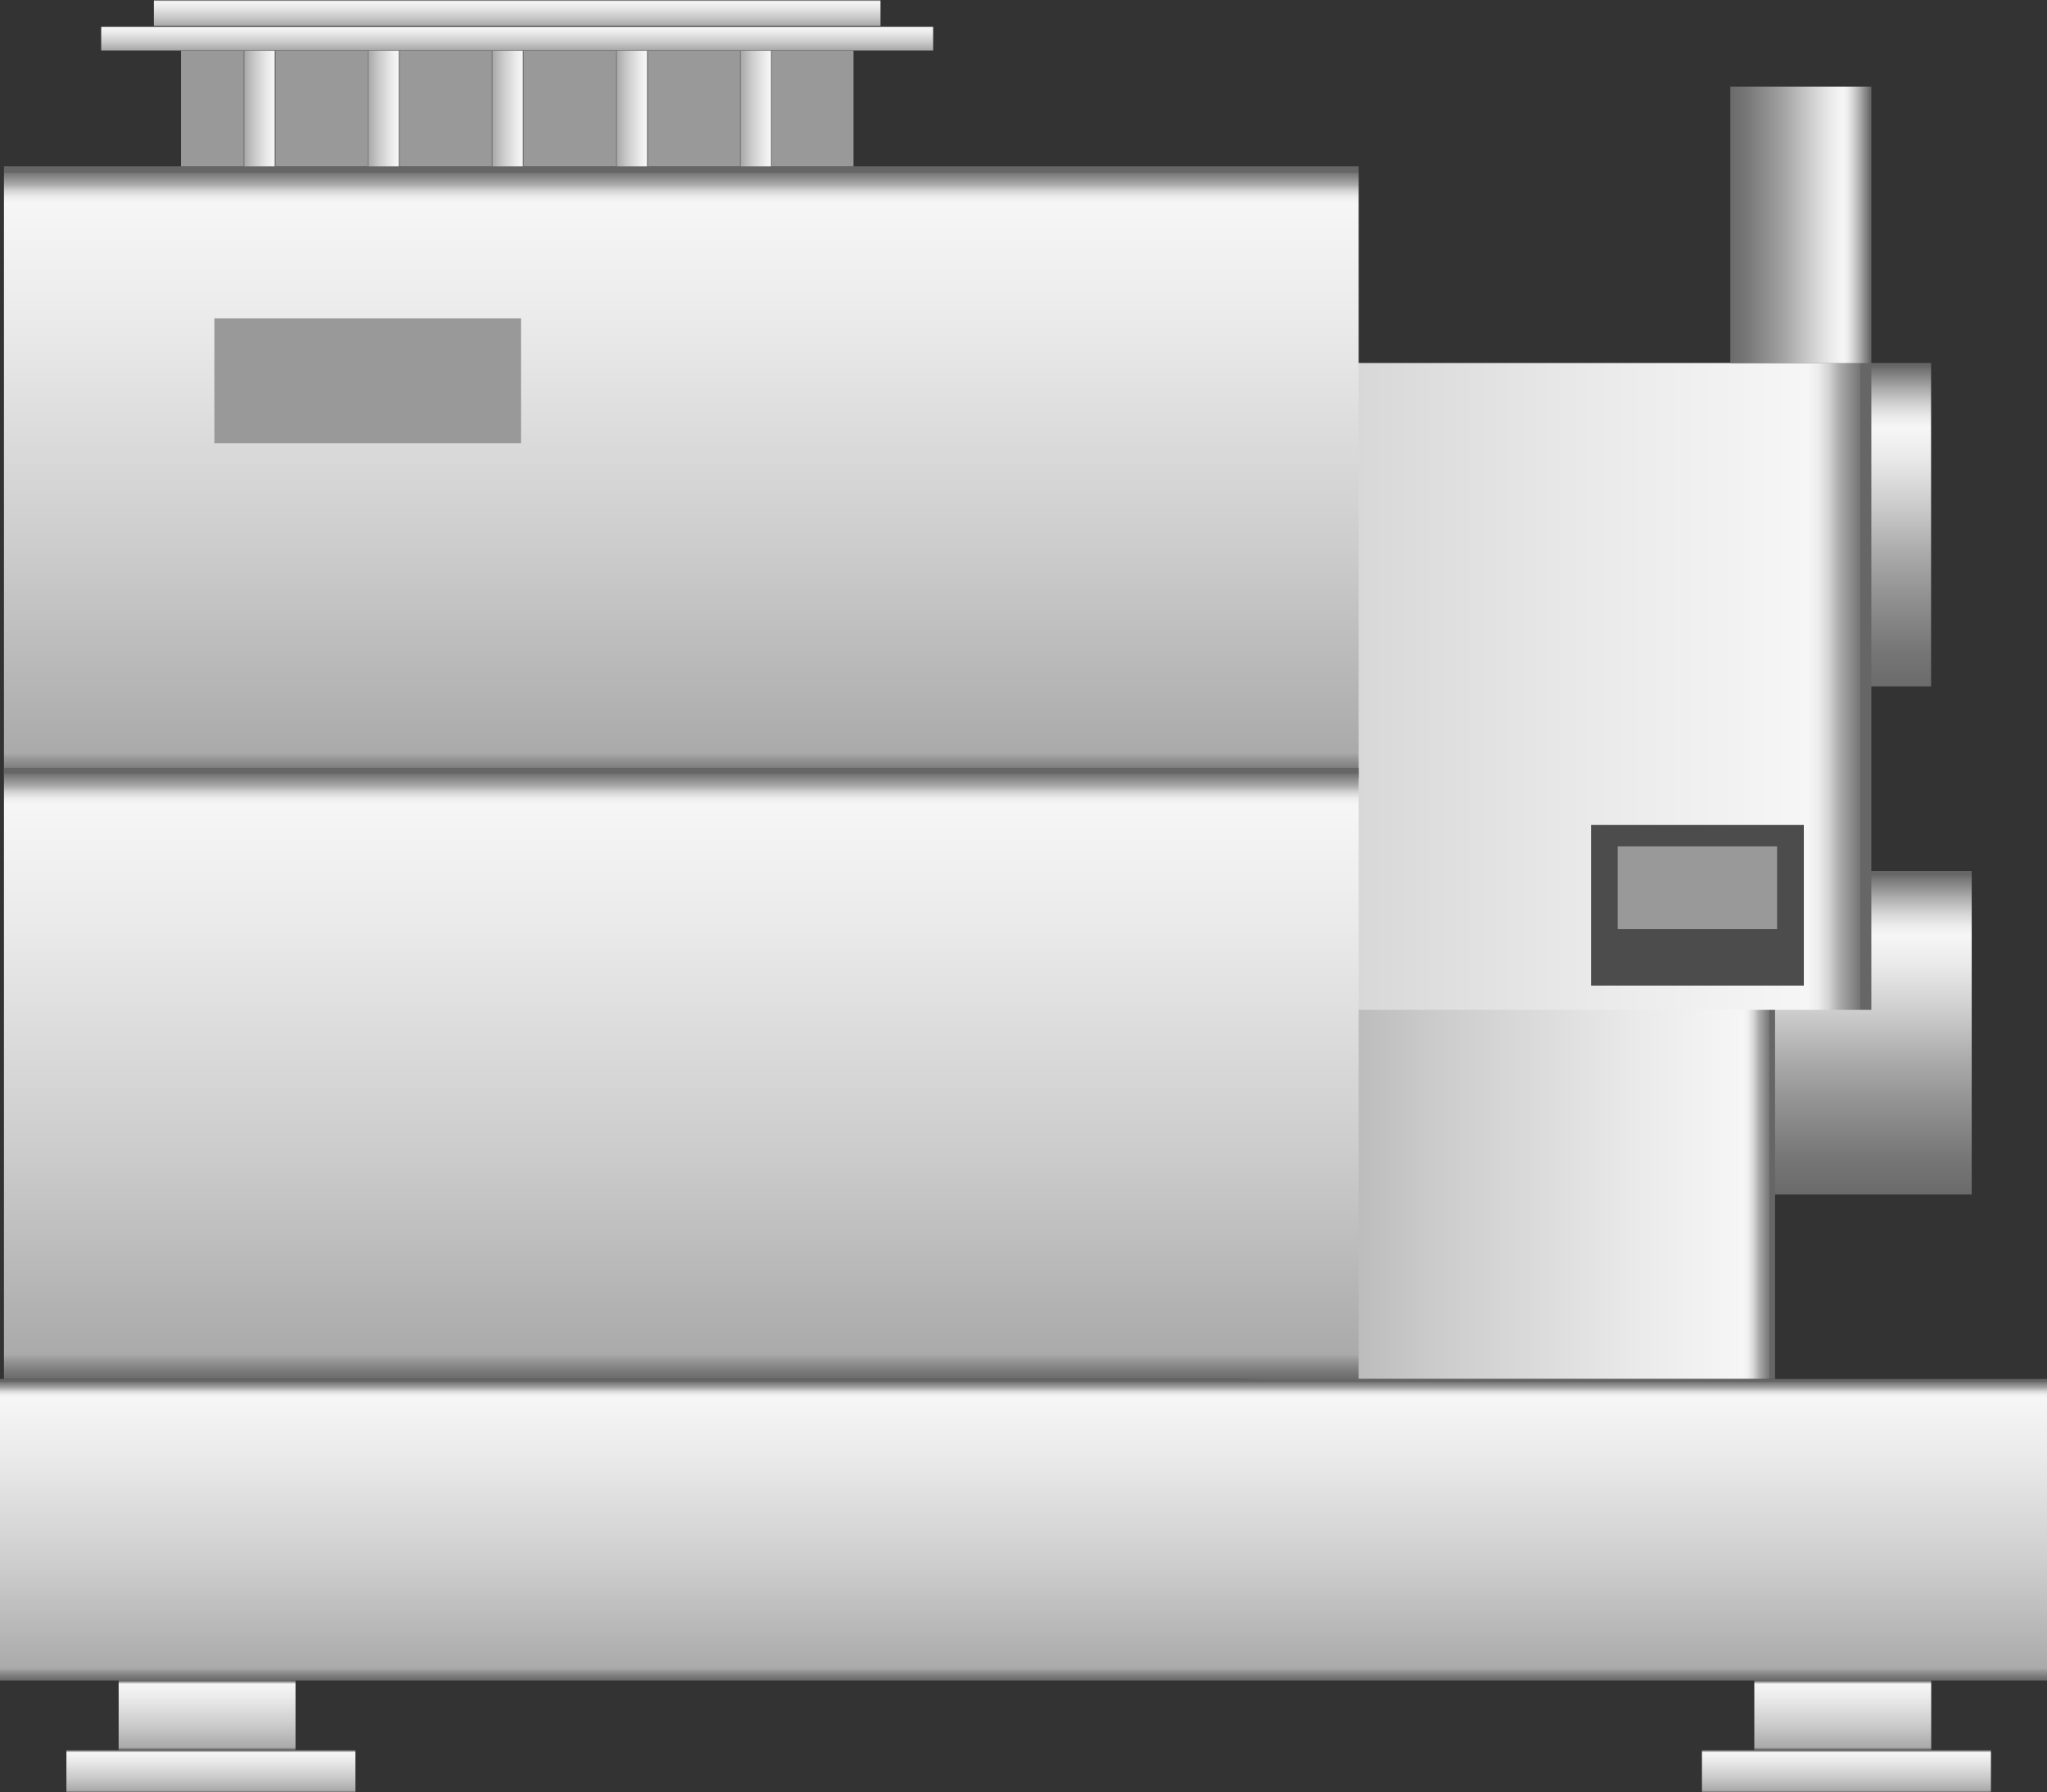 <svg xmlns="http://www.w3.org/2000/svg" xmlns:xlink="http://www.w3.org/1999/xlink" viewBox="0 0 150.09 131.44"><rect x="0" y="0" width="150.09" height="131.44" fill="#333333" stroke="none"/><defs><style>.cls-1{fill:url(#未命名的渐变_67);}.cls-2{fill:url(#未命名的渐变_67-2);}.cls-3{fill:url(#未命名的渐变_74);}.cls-4{fill:url(#未命名的渐变_74-2);}.cls-5{fill:url(#未命名的渐变_74-3);}.cls-6{fill:url(#未命名的渐变_74-4);}.cls-7{fill:url(#未命名的渐变_74-5);}.cls-8{fill:url(#未命名的渐变_74-6);}.cls-9{fill:url(#未命名的渐变_74-7);}.cls-10{fill:url(#未命名的渐变_74-8);}.cls-11{fill:url(#未命名的渐变_74-9);}.cls-12{fill:#999;}.cls-13{fill:#4c4c4c;}.cls-14{fill:url(#未命名的渐变_67-3);}.cls-15{fill:url(#未命名的渐变_74-10);}.cls-16{fill:url(#未命名的渐变_74-11);}.cls-17{fill:url(#未命名的渐变_74-12);}.cls-18{fill:url(#未命名的渐变_74-13);}.cls-19{fill:url(#未命名的渐变_74-14);}.cls-20{fill:url(#未命名的渐变_74-15);}.cls-21{fill:url(#未命名的渐变_74-16);}</style><linearGradient id="未命名的渐变_67" x1="134.23" y1="50.34" x2="134.23" y2="26.62" gradientUnits="userSpaceOnUse"><stop offset="0" stop-color="#6b6b6b"/><stop offset="0.11" stop-color="#767676"/><stop offset="0.3" stop-color="#959595"/><stop offset="0.41" stop-color="#aaa"/><stop offset="0.56" stop-color="#ccc"/><stop offset="0.71" stop-color="#eaeaea"/><stop offset="0.8" stop-color="#f6f6f6"/><stop offset="0.83" stop-color="#ededed"/><stop offset="0.87" stop-color="#d4d4d4"/><stop offset="0.92" stop-color="#ababab"/><stop offset="0.98" stop-color="#737373"/><stop offset="0.99" stop-color="#666"/></linearGradient><linearGradient id="未命名的渐变_67-2" x1="134.68" y1="87.59" x2="134.68" y2="63.88" xlink:href="#未命名的渐变_67"/><linearGradient id="未命名的渐变_74" x1="91.07" y1="84.64" x2="130.16" y2="84.64" gradientUnits="userSpaceOnUse"><stop offset="0" stop-color="#6b6b6b"/><stop offset="0.01" stop-color="#767676"/><stop offset="0.03" stop-color="#959595"/><stop offset="0.04" stop-color="#aaa"/><stop offset="0.37" stop-color="#ccc"/><stop offset="0.74" stop-color="#eaeaea"/><stop offset="0.94" stop-color="#f6f6f6"/><stop offset="0.95" stop-color="#ededed"/><stop offset="0.96" stop-color="#d4d4d4"/><stop offset="0.97" stop-color="#ababab"/><stop offset="0.99" stop-color="#737373"/><stop offset="0.99" stop-color="#666"/></linearGradient><linearGradient id="未命名的渐变_74-2" x1="59.11" y1="50.34" x2="137.21" y2="50.34" xlink:href="#未命名的渐变_74"/><linearGradient id="未命名的渐变_74-3" x1="49.95" y1="57.02" x2="49.95" y2="12.2" xlink:href="#未命名的渐变_74"/><linearGradient id="未命名的渐变_74-4" x1="49.95" y1="101.13" x2="49.95" y2="56.31" xlink:href="#未命名的渐变_74"/><linearGradient id="未命名的渐变_74-5" x1="75.05" y1="123.23" x2="75.05" y2="101.13" xlink:href="#未命名的渐变_74"/><linearGradient id="未命名的渐变_74-6" x1="15.19" y1="128.35" x2="15.19" y2="123.23" xlink:href="#未命名的渐变_74"/><linearGradient id="未命名的渐变_74-7" x1="15.46" y1="131.44" x2="15.46" y2="128.35" xlink:href="#未命名的渐变_74"/><linearGradient id="未命名的渐变_74-8" x1="135.11" y1="128.35" x2="135.11" y2="123.23" xlink:href="#未命名的渐变_74"/><linearGradient id="未命名的渐变_74-9" x1="135.38" y1="131.44" x2="135.38" y2="128.35" xlink:href="#未命名的渐变_74"/><linearGradient id="未命名的渐变_67-3" x1="126.87" y1="16.48" x2="137.21" y2="16.48" xlink:href="#未命名的渐变_67"/><linearGradient id="未命名的渐变_74-10" x1="37.93" y1="3.72" x2="37.93" y2="1.93" xlink:href="#未命名的渐变_74"/><linearGradient id="未命名的渐变_74-11" x1="17.86" y1="7.96" x2="20.21" y2="7.96" xlink:href="#未命名的渐变_74"/><linearGradient id="未命名的渐变_74-12" x1="26.96" y1="7.96" x2="29.31" y2="7.96" xlink:href="#未命名的渐变_74"/><linearGradient id="未命名的渐变_74-13" x1="36.06" y1="7.96" x2="38.41" y2="7.96" xlink:href="#未命名的渐变_74"/><linearGradient id="未命名的渐变_74-14" x1="45.16" y1="7.96" x2="47.51" y2="7.96" xlink:href="#未命名的渐变_74"/><linearGradient id="未命名的渐变_74-15" x1="54.26" y1="7.96" x2="56.61" y2="7.96" xlink:href="#未命名的渐变_74"/><linearGradient id="未命名的渐变_74-16" x1="37.93" y1="1.93" x2="37.93" y2="0" xlink:href="#未命名的渐变_74"/></defs><title>Vibratory deburring machine（振动去毛刺机）</title><g id="图层_2" data-name="图层 2"><g id="图层_61" data-name="图层 61"><g id="Vibratory_deburring_machine_振动去毛刺机_" data-name="Vibratory deburring machine（振动去毛刺机）"><rect class="cls-1" x="126.87" y="26.62" width="14.72" height="23.72"/><rect class="cls-2" x="124.79" y="63.88" width="19.78" height="23.72"/><rect class="cls-3" x="91.07" y="68.15" width="39.08" height="32.98"/><rect class="cls-4" x="59.11" y="26.62" width="78.1" height="47.44"/><rect class="cls-5" x="0.29" y="12.2" width="99.33" height="44.82"/><rect class="cls-6" x="0.29" y="56.31" width="99.33" height="44.82"/><rect class="cls-7" y="101.13" width="150.09" height="22.11"/><rect class="cls-8" x="8.7" y="123.23" width="12.97" height="5.11"/><rect class="cls-9" x="4.87" y="128.35" width="21.19" height="3.09"/><rect class="cls-10" x="128.63" y="123.23" width="12.97" height="5.11"/><rect class="cls-11" x="124.79" y="128.35" width="21.19" height="3.09"/><rect class="cls-12" x="15.72" y="23.35" width="22.48" height="9.15"/><rect class="cls-13" x="116.66" y="60.5" width="15.6" height="11.78"/><rect class="cls-12" x="118.61" y="62.07" width="11.69" height="6.07"/><rect class="cls-14" x="126.87" y="6.35" width="10.34" height="20.28"/><rect class="cls-12" x="13.27" y="3.72" width="49.31" height="8.48"/><rect class="cls-15" x="7.42" y="1.93" width="61" height="1.79"/><rect class="cls-16" x="17.86" y="3.72" width="2.35" height="8.48"/><rect class="cls-17" x="26.96" y="3.72" width="2.35" height="8.48"/><rect class="cls-18" x="36.06" y="3.72" width="2.35" height="8.48"/><rect class="cls-19" x="45.16" y="3.72" width="2.35" height="8.48"/><rect class="cls-20" x="54.26" y="3.72" width="2.35" height="8.48"/><rect class="cls-21" x="11.28" width="53.28" height="1.93"/></g></g></g></svg>